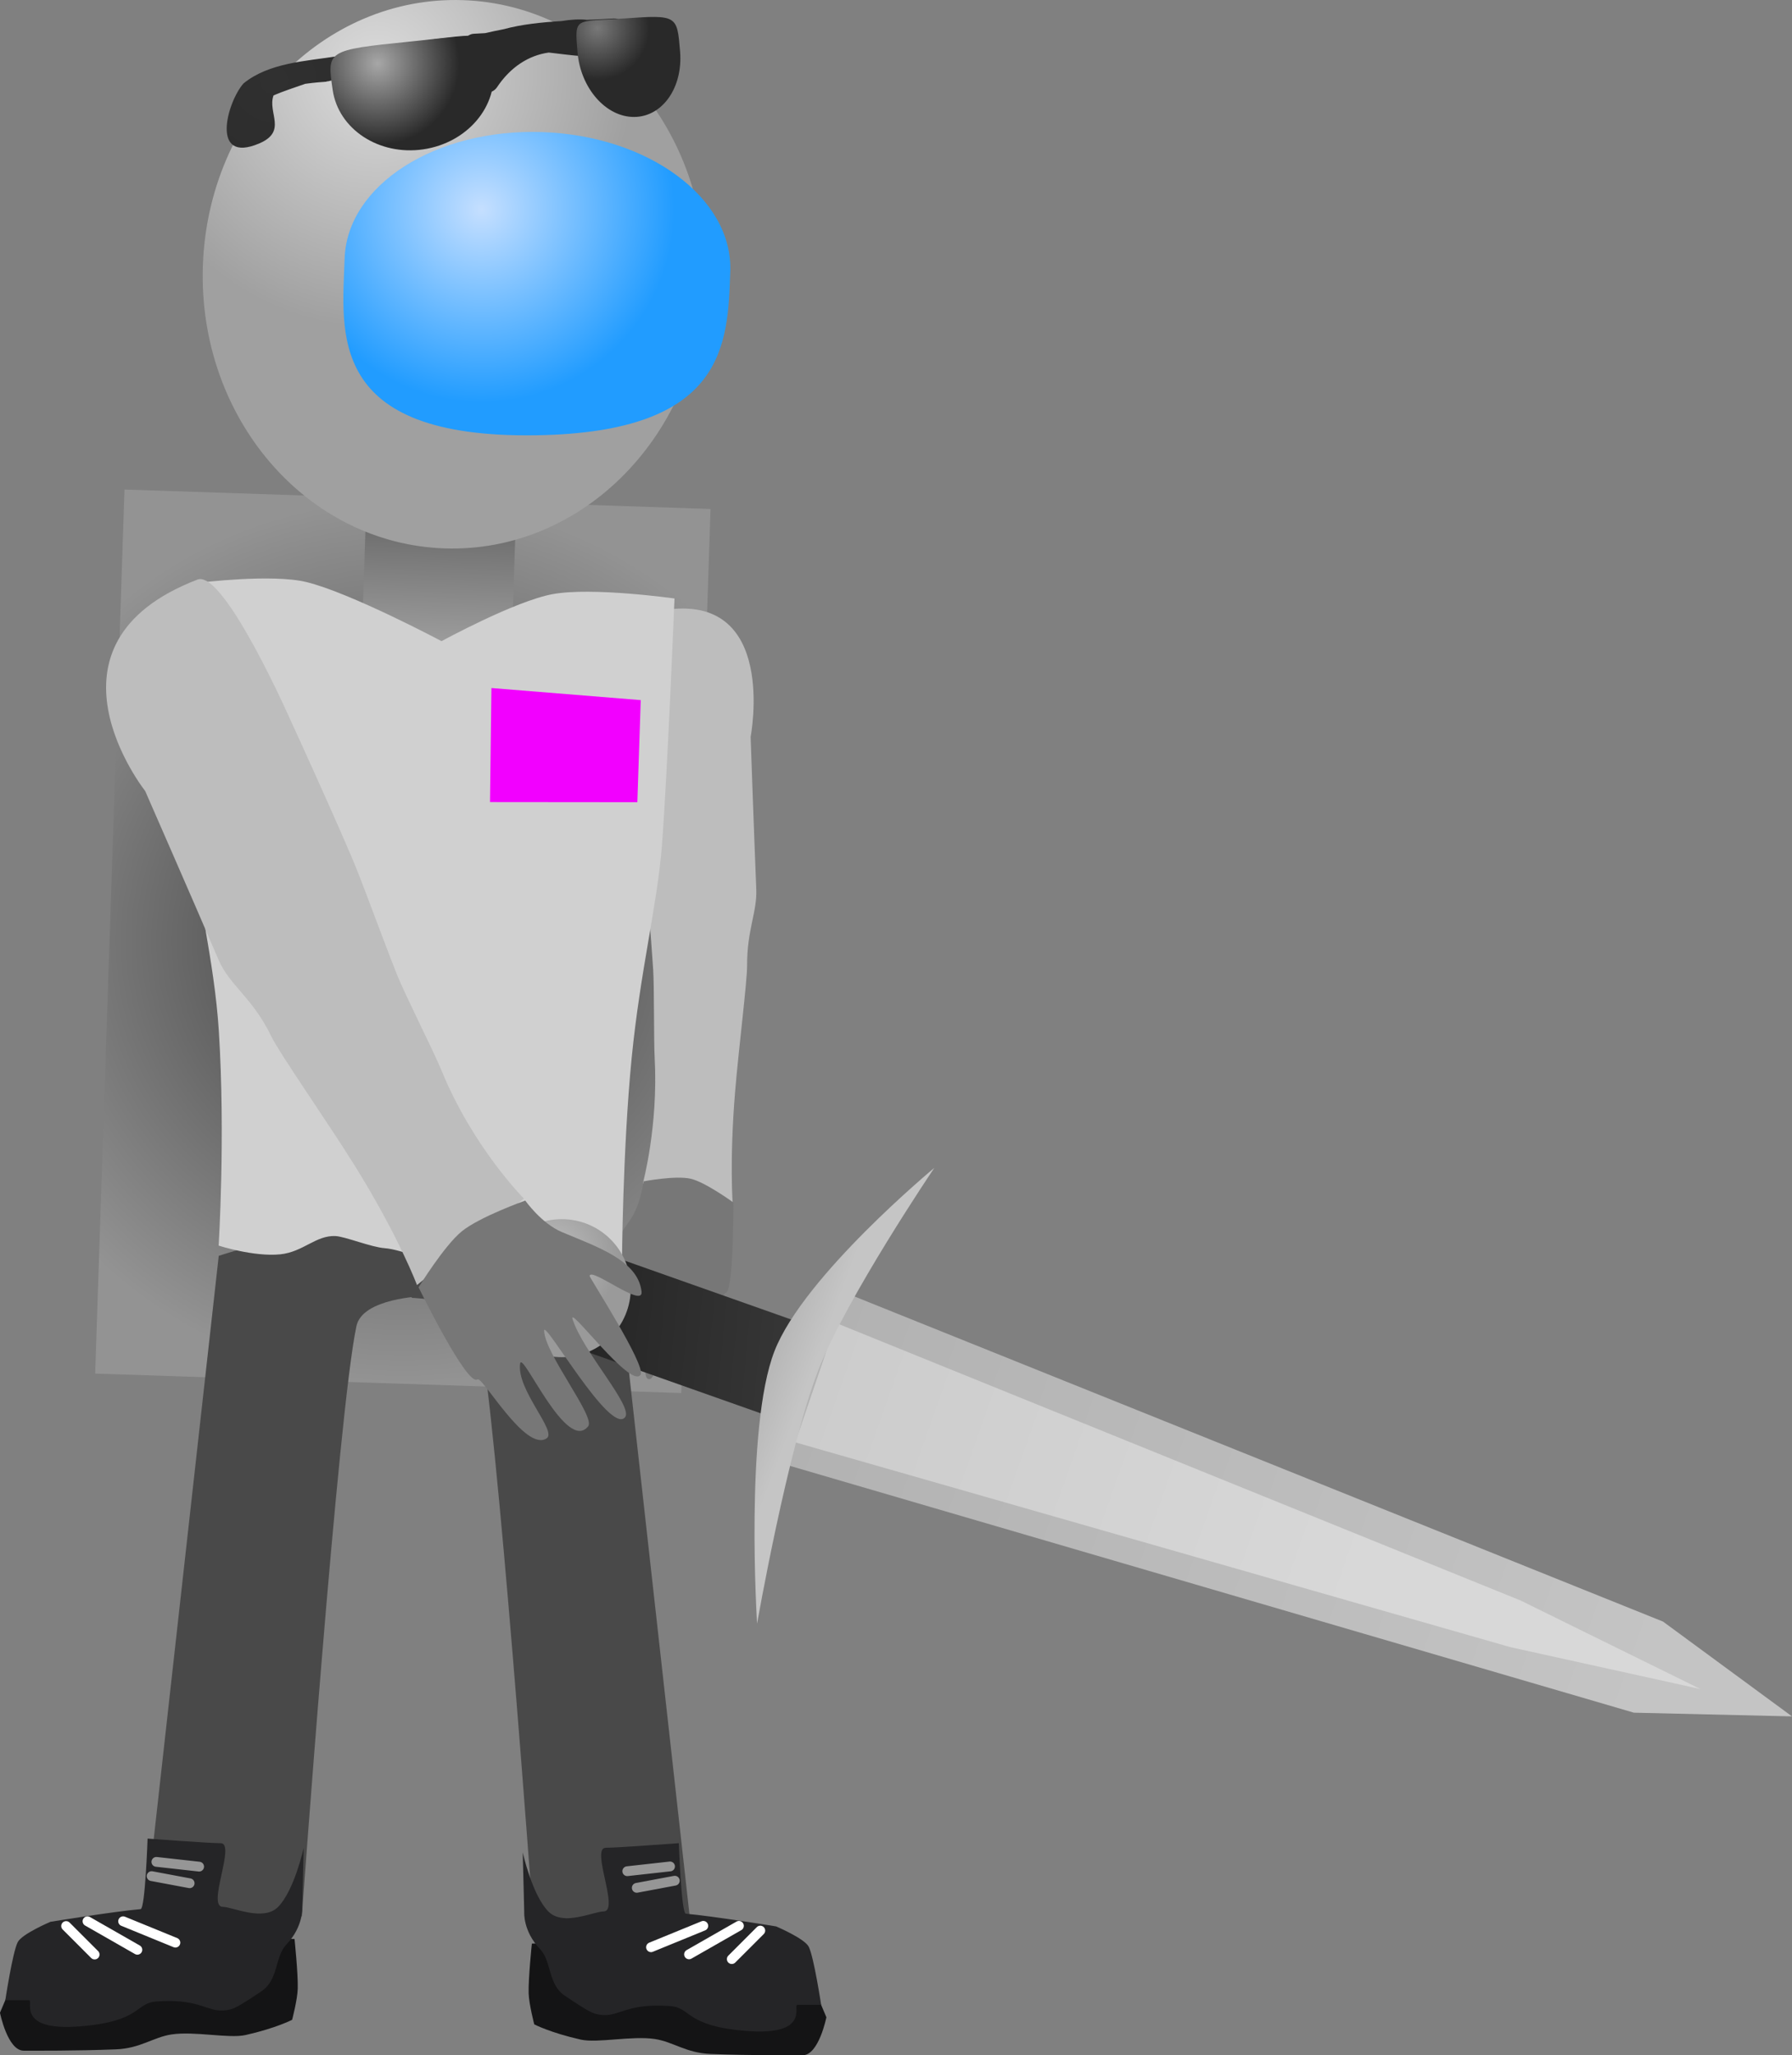 <svg version="1.1" xmlns="http://www.w3.org/2000/svg" xmlns:xlink="http://www.w3.org/1999/xlink" width="91.485" height="104.892" viewBox="0,0,91.485,104.892"><rect x="0" y="0" width="91.485" height="104.892" fill="#808080" stroke="none"/><defs><radialGradient cx="239.282" cy="177.473" r="22.572" gradientUnits="userSpaceOnUse" id="color-1"><stop offset="0" stop-color="#3c3c3c"/><stop offset="1" stop-color="#939393"/></radialGradient><linearGradient x1="241.223" y1="155.839" x2="240.996" y2="162.686" gradientUnits="userSpaceOnUse" id="color-2"><stop offset="0" stop-color="#696969"/><stop offset="1" stop-color="#a0a0a0"/></linearGradient><radialGradient cx="237.94" cy="133.065" r="13.118" gradientUnits="userSpaceOnUse" id="color-3"><stop offset="0" stop-color="#dcdcdc"/><stop offset="1" stop-color="#a0a0a0"/></radialGradient><radialGradient cx="243.296" cy="140.131" r="9.854" gradientUnits="userSpaceOnUse" id="color-4"><stop offset="0" stop-color="#c5dfff"/><stop offset="1" stop-color="#219cff"/></radialGradient><radialGradient cx="232.69" cy="133.506" r="10.071" gradientUnits="userSpaceOnUse" id="color-5"><stop offset="0" stop-color="#303030"/><stop offset="1" stop-color="#292929"/></radialGradient><radialGradient cx="249.215" cy="130.872" r="2.651" gradientUnits="userSpaceOnUse" id="color-6"><stop offset="0" stop-color="#787878"/><stop offset="1" stop-color="#292929"/></radialGradient><radialGradient cx="237.997" cy="132.666" r="4.173" gradientUnits="userSpaceOnUse" id="color-7"><stop offset="0" stop-color="#a7a7a7"/><stop offset="1" stop-color="#292929"/></radialGradient><linearGradient x1="247.787" y1="196.983" x2="259.694" y2="198.115" gradientUnits="userSpaceOnUse" id="color-8"><stop offset="0" stop-color="#242424"/><stop offset="1" stop-color="#373737"/></linearGradient><radialGradient cx="246.786" cy="193.602" r="3.523" gradientUnits="userSpaceOnUse" id="color-9"><stop offset="0" stop-color="#bfbfbf"/><stop offset="1" stop-color="#9a9a9a"/></radialGradient><linearGradient x1="260.17" y1="199.738" x2="303.004" y2="214.896" gradientUnits="userSpaceOnUse" id="color-10"><stop offset="0" stop-color="#b2b2b2"/><stop offset="1" stop-color="#c4c4c4"/></linearGradient><linearGradient x1="260.333" y1="200.176" x2="288.368" y2="210.098" gradientUnits="userSpaceOnUse" id="color-11"><stop offset="0" stop-color="#cccccc"/><stop offset="1" stop-color="#d8d8d8"/></linearGradient><linearGradient x1="257.927" y1="198.518" x2="260.213" y2="199.373" gradientUnits="userSpaceOnUse" id="color-12"><stop offset="0" stop-color="#b5b5b5"/><stop offset="1" stop-color="#c5c5c5"/></linearGradient></defs><g transform="translate(-218.715,-129.434)"><g data-paper-data="{&quot;isPaintingLayer&quot;:true}" fill-rule="nonzero" stroke-linejoin="miter" stroke-miterlimit="10" stroke-dasharray="" stroke-dashoffset="0" style="mix-blend-mode: normal"><path d="M223.574,199.536l1.496,-45.118l29.919,0.992l-1.496,45.118z" fill="url(#color-1)" stroke="#ed6b00" stroke-width="0" stroke-linecap="butt"/><g><path d="M226.123,227.236l3.759,-33.71c0,0 6.755,-2.183 9.822,-2.183c3.629,0 0.606,4.244 0.606,4.244c0,0 -3.092,0.088 -3.398,1.524c-0.936,4.391 -2.786,30.125 -2.786,30.125z" fill="#494949" stroke="#000000" stroke-width="0" stroke-linecap="butt"/><path d="M218.715,232.152c0,0 0.611,-1.465 0.873,-1.989c0.214,-0.427 1.673,-1.043 1.673,-1.043c0,0 2.871,-0.528 4.241,-0.647c2.315,-0.2 8.249,-0.081 8.249,-0.081c0,0 0.187,1.782 0.164,2.537c-0.016,0.56 -0.286,1.586 -0.286,1.586c0,0 -0.81,0.425 -2.375,0.778c-0.849,0.192 -2.613,-0.209 -3.788,-0.029c-0.933,0.143 -1.583,0.712 -2.836,0.761c-2.06,0.081 -4.112,0.067 -4.704,0.067c-0.827,0 -1.213,-1.94 -1.213,-1.94z" data-paper-data="{&quot;index&quot;:null}" fill="#141415" stroke="#000000" stroke-width="0" stroke-linecap="butt"/><path d="M218.986,231.517c0,0 0.369,-2.435 0.631,-2.959c0.214,-0.427 1.673,-1.043 1.673,-1.043c0,0 3.235,-0.528 4.604,-0.647c0.233,-0.02 0.356,-3.6 0.356,-3.6c0,0 3.287,0.244 3.723,0.234c0.81,-0.018 -0.726,3.25 0.121,3.25c0.484,0 2.05,0.756 2.801,0.019c0.839,-0.824 1.325,-3.031 1.325,-3.031l-0.076,3.048c0,0 0.068,0.968 -0.808,1.886c-0.6,0.628 -0.391,1.791 -1.265,2.379c-1.272,0.856 -1.436,0.917 -1.785,0.97c-1,0.153 -1.278,-0.611 -3.587,-0.442c-1.104,0.081 -0.745,1.015 -3.881,1.269c-3.321,0.269 -2.37,-1.333 -2.618,-1.333c-0.827,0 -1.213,0 -1.213,0z" data-paper-data="{&quot;index&quot;:null}" fill="#252527" stroke="#000000" stroke-width="0" stroke-linecap="butt"/><path d="M225.001,227.487l2.668,1.091" data-paper-data="{&quot;index&quot;:null}" fill="none" stroke="#ffffff" stroke-width="0.5" stroke-linecap="round"/><path d="M223.182,227.487l2.546,1.455" data-paper-data="{&quot;index&quot;:null}" fill="none" stroke="#ffffff" stroke-width="0.5" stroke-linecap="round"/><path d="M222.091,227.73l1.455,1.455" data-paper-data="{&quot;index&quot;:null}" fill="none" stroke="#ffffff" stroke-width="0.5" stroke-linecap="round"/><path d="M226.698,224.456l2.183,0.243" data-paper-data="{&quot;index&quot;:null}" fill="none" stroke="#969696" stroke-width="0.5" stroke-linecap="round"/><path d="M226.456,225.183l1.94,0.364" data-paper-data="{&quot;index&quot;:null}" fill="none" stroke="#969696" stroke-width="0.5" stroke-linecap="round"/></g><g><path d="M245.931,227.32c0,0 -1.85,-25.734 -2.786,-30.125c-0.306,-1.436 -3.398,-1.524 -3.398,-1.524c0,0 -3.022,-4.244 0.606,-4.244c3.067,0 9.822,2.183 9.822,2.183l3.759,33.71z" data-paper-data="{&quot;index&quot;:null}" fill="#494949" stroke="#000000" stroke-width="0" stroke-linecap="butt"/><path d="M259.693,234.326c-0.593,0 -2.644,0.014 -4.704,-0.067c-1.253,-0.049 -1.902,-0.618 -2.836,-0.761c-1.175,-0.18 -2.939,0.22 -3.788,0.029c-1.565,-0.353 -2.375,-0.778 -2.375,-0.778c0,0 -0.269,-1.025 -0.286,-1.586c-0.022,-0.755 0.164,-2.537 0.164,-2.537c0,0 5.934,-0.12 8.249,0.081c1.37,0.119 4.241,0.647 4.241,0.647c0,0 1.46,0.616 1.673,1.043c0.262,0.523 0.873,1.989 0.873,1.989c0,0 -0.386,1.94 -1.213,1.94z" data-paper-data="{&quot;index&quot;:null}" fill="#141415" stroke="#000000" stroke-width="0" stroke-linecap="butt"/><path d="M259.422,231.751c-0.248,0 0.702,1.602 -2.618,1.333c-3.136,-0.254 -2.776,-1.188 -3.881,-1.269c-2.309,-0.169 -2.588,0.595 -3.587,0.442c-0.348,-0.053 -0.513,-0.115 -1.785,-0.97c-0.875,-0.589 -0.666,-1.751 -1.265,-2.379c-0.876,-0.917 -0.808,-1.886 -0.808,-1.886l-0.076,-3.048c0,0 0.486,2.207 1.325,3.031c0.751,0.738 2.317,-0.019 2.801,-0.019c0.847,-0 -0.689,-3.268 0.121,-3.25c0.435,0.01 3.723,-0.234 3.723,-0.234c0,0 0.123,3.58 0.356,3.6c1.37,0.119 4.604,0.647 4.604,0.647c0,0 1.46,0.616 1.673,1.043c0.262,0.523 0.631,2.959 0.631,2.959c0,0 -0.386,0 -1.213,0z" data-paper-data="{&quot;index&quot;:null}" fill="#252527" stroke="#000000" stroke-width="0" stroke-linecap="butt"/><path d="M254.619,227.721l-2.668,1.091" fill="none" stroke="#ffffff" stroke-width="0.5" stroke-linecap="round"/><path d="M256.438,227.721l-2.546,1.455" fill="none" stroke="#ffffff" stroke-width="0.5" stroke-linecap="round"/><path d="M256.074,229.418l1.455,-1.455" fill="none" stroke="#ffffff" stroke-width="0.5" stroke-linecap="round"/><path d="M252.922,224.689l-2.183,0.243" fill="none" stroke="#969696" stroke-width="0.5" stroke-linecap="round"/><path d="M251.224,225.781l1.94,-0.364" fill="none" stroke="#969696" stroke-width="0.5" stroke-linecap="round"/></g><g stroke="#000000" stroke-width="0" stroke-linecap="butt"><path d="M251.534,189.828c0,0 0.794,-2.915 0.603,-6.42c-0.046,-0.843 -0.02,-3.602 -0.075,-4.467c-0.131,-2.048 -0.328,-4.072 -0.379,-5.33c-0.111,-2.705 -0.178,-6.136 -0.178,-6.136c0,0 0.024,-6.725 1.038,-6.894c5.932,-0.988 4.493,6.459 4.493,6.459c0,0 0.17,4.897 0.288,7.773c0.048,1.17 -0.477,2.077 -0.468,3.894c0.004,0.814 -0.437,4.307 -0.613,6.45c-0.294,3.569 -0.119,5.752 -0.119,5.752z" data-paper-data="{&quot;index&quot;:null}" fill="#bdbdbd"/><path d="M255.744,195.419c-0.204,-0.044 -0.364,3.705 -1.235,3.587c-0.429,-0.058 0.199,-2.431 -0.315,-3.317c-0.272,-0.469 -0.054,4.293 -1.14,3.706c-0.373,-0.202 0.238,-3.59 -0.094,-4.446c-0.178,-0.458 -0.437,5.204 -1.169,4.857c-0.435,-0.206 0.295,-3.276 0.122,-4.705c-0.084,-0.696 -0.732,3.805 -1.248,3.43c-0.315,-0.23 0.101,-4.653 0.069,-4.707c-0.181,-0.301 -1.155,2.309 -1.356,1.638c-0.37,-1.237 0.69,-2.566 1.545,-3.828c0.5,-0.737 0.646,-1.908 0.646,-1.908c0,0 1.641,-0.315 2.415,-0.132c0.754,0.178 2.174,1.213 2.174,1.213c0,0 0.017,4.706 -0.415,4.613z" data-paper-data="{&quot;index&quot;:null}" fill="#777777"/></g><g stroke-linecap="butt"><path d="M237.17,162.559l0.227,-6.847l7.652,0.254l-0.227,6.847z" fill="url(#color-2)" stroke="#000000" stroke-width="0"/><path d="M254.689,143.856c-0.256,7.727 -6.198,13.8 -13.272,13.566c-7.074,-0.235 -12.601,-6.688 -12.345,-14.415c0.256,-7.727 6.198,-13.8 13.272,-13.566c7.074,0.235 12.601,6.688 12.345,14.415z" fill="url(#color-3)" stroke="none" stroke-width="0"/><path d="M255.997,143.279c-0.124,3.743 -0.234,8.211 -9.878,8.369c-10.774,0.177 -9.934,-5.279 -9.81,-9.022c0.124,-3.743 4.632,-6.631 10.069,-6.451c5.437,0.18 9.744,3.361 9.62,7.103z" data-paper-data="{&quot;index&quot;:null}" fill="url(#color-4)" stroke="#ed6b00" stroke-width="0"/><path d="M235.379,133.604c-0.17,0.01 -0.608,0.042 -1.083,0.108c-0.528,0.19 -1.144,0.38 -1.618,0.594c-0.319,0.883 0.727,1.832 -0.736,2.452c-2.495,1.057 -1.648,-2.095 -0.797,-3.065c1.307,-1.064 3.183,-1.135 4.804,-1.391c2.233,-0.353 4.418,-0.937 6.616,-0.999c0.085,-0.083 0.2,-0.138 0.329,-0.145l0.588,-0.033c0.298,-0.068 0.621,-0.138 0.961,-0.203c0.885,-0.245 1.944,-0.352 2.929,-0.412c0.485,-0.079 0.937,-0.108 1.309,-0.062c0.274,-0.011 0.53,-0.022 0.758,-0.035l0.619,-0.035c0.282,-0.016 0.524,0.2 0.54,0.482c0.014,0.251 -0.155,0.47 -0.391,0.527l-0.333,0.086c0.141,0.127 0.268,0.27 0.378,0.432l0.238,-0.111l0.278,0.595c0.03,0.06 0.048,0.127 0.052,0.198c0.016,0.282 -0.2,0.524 -0.482,0.54c-0.086,0.005 -0.168,-0.012 -0.241,-0.045l-0.5,-0.215l0.006,-0.015l-0.048,-0.005c-0.354,-0.236 -0.717,-0.416 -1.081,-0.543c-0.559,-0.039 -1.145,-0.119 -1.743,-0.188c-1.02,0.141 -1.959,0.738 -2.651,1.784c0,0 -0.283,0.426 -0.709,0.143c-0.426,-0.283 -0.143,-0.709 -0.143,-0.709c0.061,-0.091 0.123,-0.179 0.187,-0.264l-0.287,0.081c-0.038,0.012 -0.079,0.019 -0.121,0.021c-0.282,0.016 -0.524,-0.2 -0.54,-0.482c-0.008,-0.143 0.043,-0.275 0.132,-0.373c-0.245,-0.008 -0.477,-0.002 -0.675,0.04c-1.386,0.293 -3.501,0.336 -5.503,0.576c0.003,0.241 -0.163,0.449 -0.392,0.504l-0.603,0.157l-0.005,-0.019l-0.008,0.002z" fill="url(#color-5)" stroke="none" stroke-width="0.5"/><path d="M250.588,130.376c2.717,-0.194 2.692,-0.154 2.846,1.682c0.154,1.836 -0.893,3.334 -2.339,3.345c-1.446,0.011 -2.742,-1.468 -2.897,-3.305c-0.154,-1.836 -0.159,-1.541 2.389,-1.723z" data-paper-data="{&quot;index&quot;:null}" fill="url(#color-6)" stroke="#000000" stroke-width="0"/><path d="M243.883,132.836c0.291,2.002 -1.304,3.892 -3.564,4.221c-2.259,0.329 -4.327,-1.028 -4.619,-3.03c-0.291,-2.002 -0.341,-2.039 3.955,-2.472c4.029,-0.406 3.936,-0.721 4.227,1.281z" fill="url(#color-7)" stroke="#000000" stroke-width="0"/></g><path d="M229.877,193.006c0,0 0.351,-5.551 0.01,-10.95c-0.232,-3.668 -1.173,-7.002 -1.247,-9.5c-0.139,-4.689 0.233,-13.382 0.233,-13.382c0,0 3.709,-0.462 5.474,-0.037c2.246,0.541 6.91,3.019 6.91,3.019c0,0 3.747,-2.048 5.673,-2.4c2.032,-0.372 6.22,0.223 6.22,0.223c0,0 -0.374,9.21 -0.646,12.642c-0.24,3.037 -1.1,6.335 -1.543,10.828c-0.457,4.63 -0.493,10.411 -0.493,10.411c0,0 -2.73,-0.86 -5.541,-1.022c-1.277,-0.073 -1.824,0.946 -3.035,1.065c-0.969,0.095 -2.614,-0.7 -3.538,-0.767c-0.698,-0.051 -2.025,-0.598 -2.519,-0.619c-0.997,-0.041 -1.644,0.811 -2.806,0.932c-1.35,0.14 -3.151,-0.444 -3.151,-0.444z" fill="#d0d0d0" stroke="#292e32" stroke-width="0" stroke-linecap="butt"/><path d="M243.731,170.369l0.072,-5.821l7.623,0.617l-0.173,5.211z" fill="#f200ff" stroke="none" stroke-width="0" stroke-linecap="butt"/><g stroke="none" stroke-width="0" stroke-linecap="butt"><path d="M247.683,198.076l1.677,-4.745l10.438,3.689l-1.677,4.745z" fill="url(#color-8)"/><path d="M250.902,195.51c-0.184,1.937 -1.903,3.357 -3.84,3.173c-1.937,-0.184 -3.357,-1.903 -3.173,-3.84c0.184,-1.937 1.903,-3.357 3.84,-3.173c1.937,0.184 3.357,1.903 3.173,3.84z" fill="url(#color-9)"/><path d="M258.619,204.122l3.103,-8.769l41.894,16.84l6.584,4.838l-8.071,-0.189z" fill="url(#color-10)"/><path d="M259.317,203.046l2.077,-6.094l34.949,14.164l9.184,4.521l-9.711,-2.141z" fill="url(#color-11)"/><path d="M266.415,189.037c0,0 -4.486,6.631 -5.918,10.311c-1.572,4.04 -3.131,12.949 -3.131,12.949c0,0 -0.637,-9.99 0.888,-13.909c1.491,-3.833 8.161,-9.351 8.161,-9.351z" fill="url(#color-12)"/></g><g stroke="#000000" stroke-width="0" stroke-linecap="butt"><path d="M240.003,195.017c0,0 -0.929,-2.489 -3.211,-6.147c-1.371,-2.197 -3.805,-5.669 -4.232,-6.554c-0.953,-1.974 -2.125,-2.586 -2.683,-3.888c-1.372,-3.199 -3.75,-8.624 -3.75,-8.624c0,0 -5.938,-7.492 2.671,-10.791c1.374,-0.527 4.83,7.354 4.83,7.354c0,0 1.734,3.764 3.024,6.773c0.6,1.399 1.417,3.732 2.333,6.042c0.387,0.976 1.887,3.946 2.274,4.892c1.61,3.932 4.202,6.529 4.202,6.529z" fill="#bdbdbd"/><path d="M243.091,199.83c-0.517,0.407 -3.007,-4.697 -3.007,-4.697c0,0 1.31,-2.128 2.205,-2.856c0.919,-0.747 3.241,-1.571 3.241,-1.571c0,0 0.818,1.163 1.867,1.606c1.796,0.758 3.897,1.443 4.071,3.045c0.095,0.869 -2.577,-1.264 -2.654,-0.809c-0.014,0.081 2.894,4.571 2.603,5.044c-0.476,0.771 -3.729,-3.639 -3.468,-2.825c0.535,1.669 3.132,4.472 2.672,5.004c-0.776,0.896 -4.139,-5.047 -4.127,-4.425c0.021,1.162 2.631,4.395 2.25,4.878c-1.111,1.406 -3.368,-3.901 -3.474,-3.2c-0.201,1.323 1.889,3.445 1.358,3.812c-1.081,0.748 -3.292,-3.196 -3.536,-3.004z" data-paper-data="{&quot;index&quot;:null}" fill="#777777"/></g></g></g></svg>